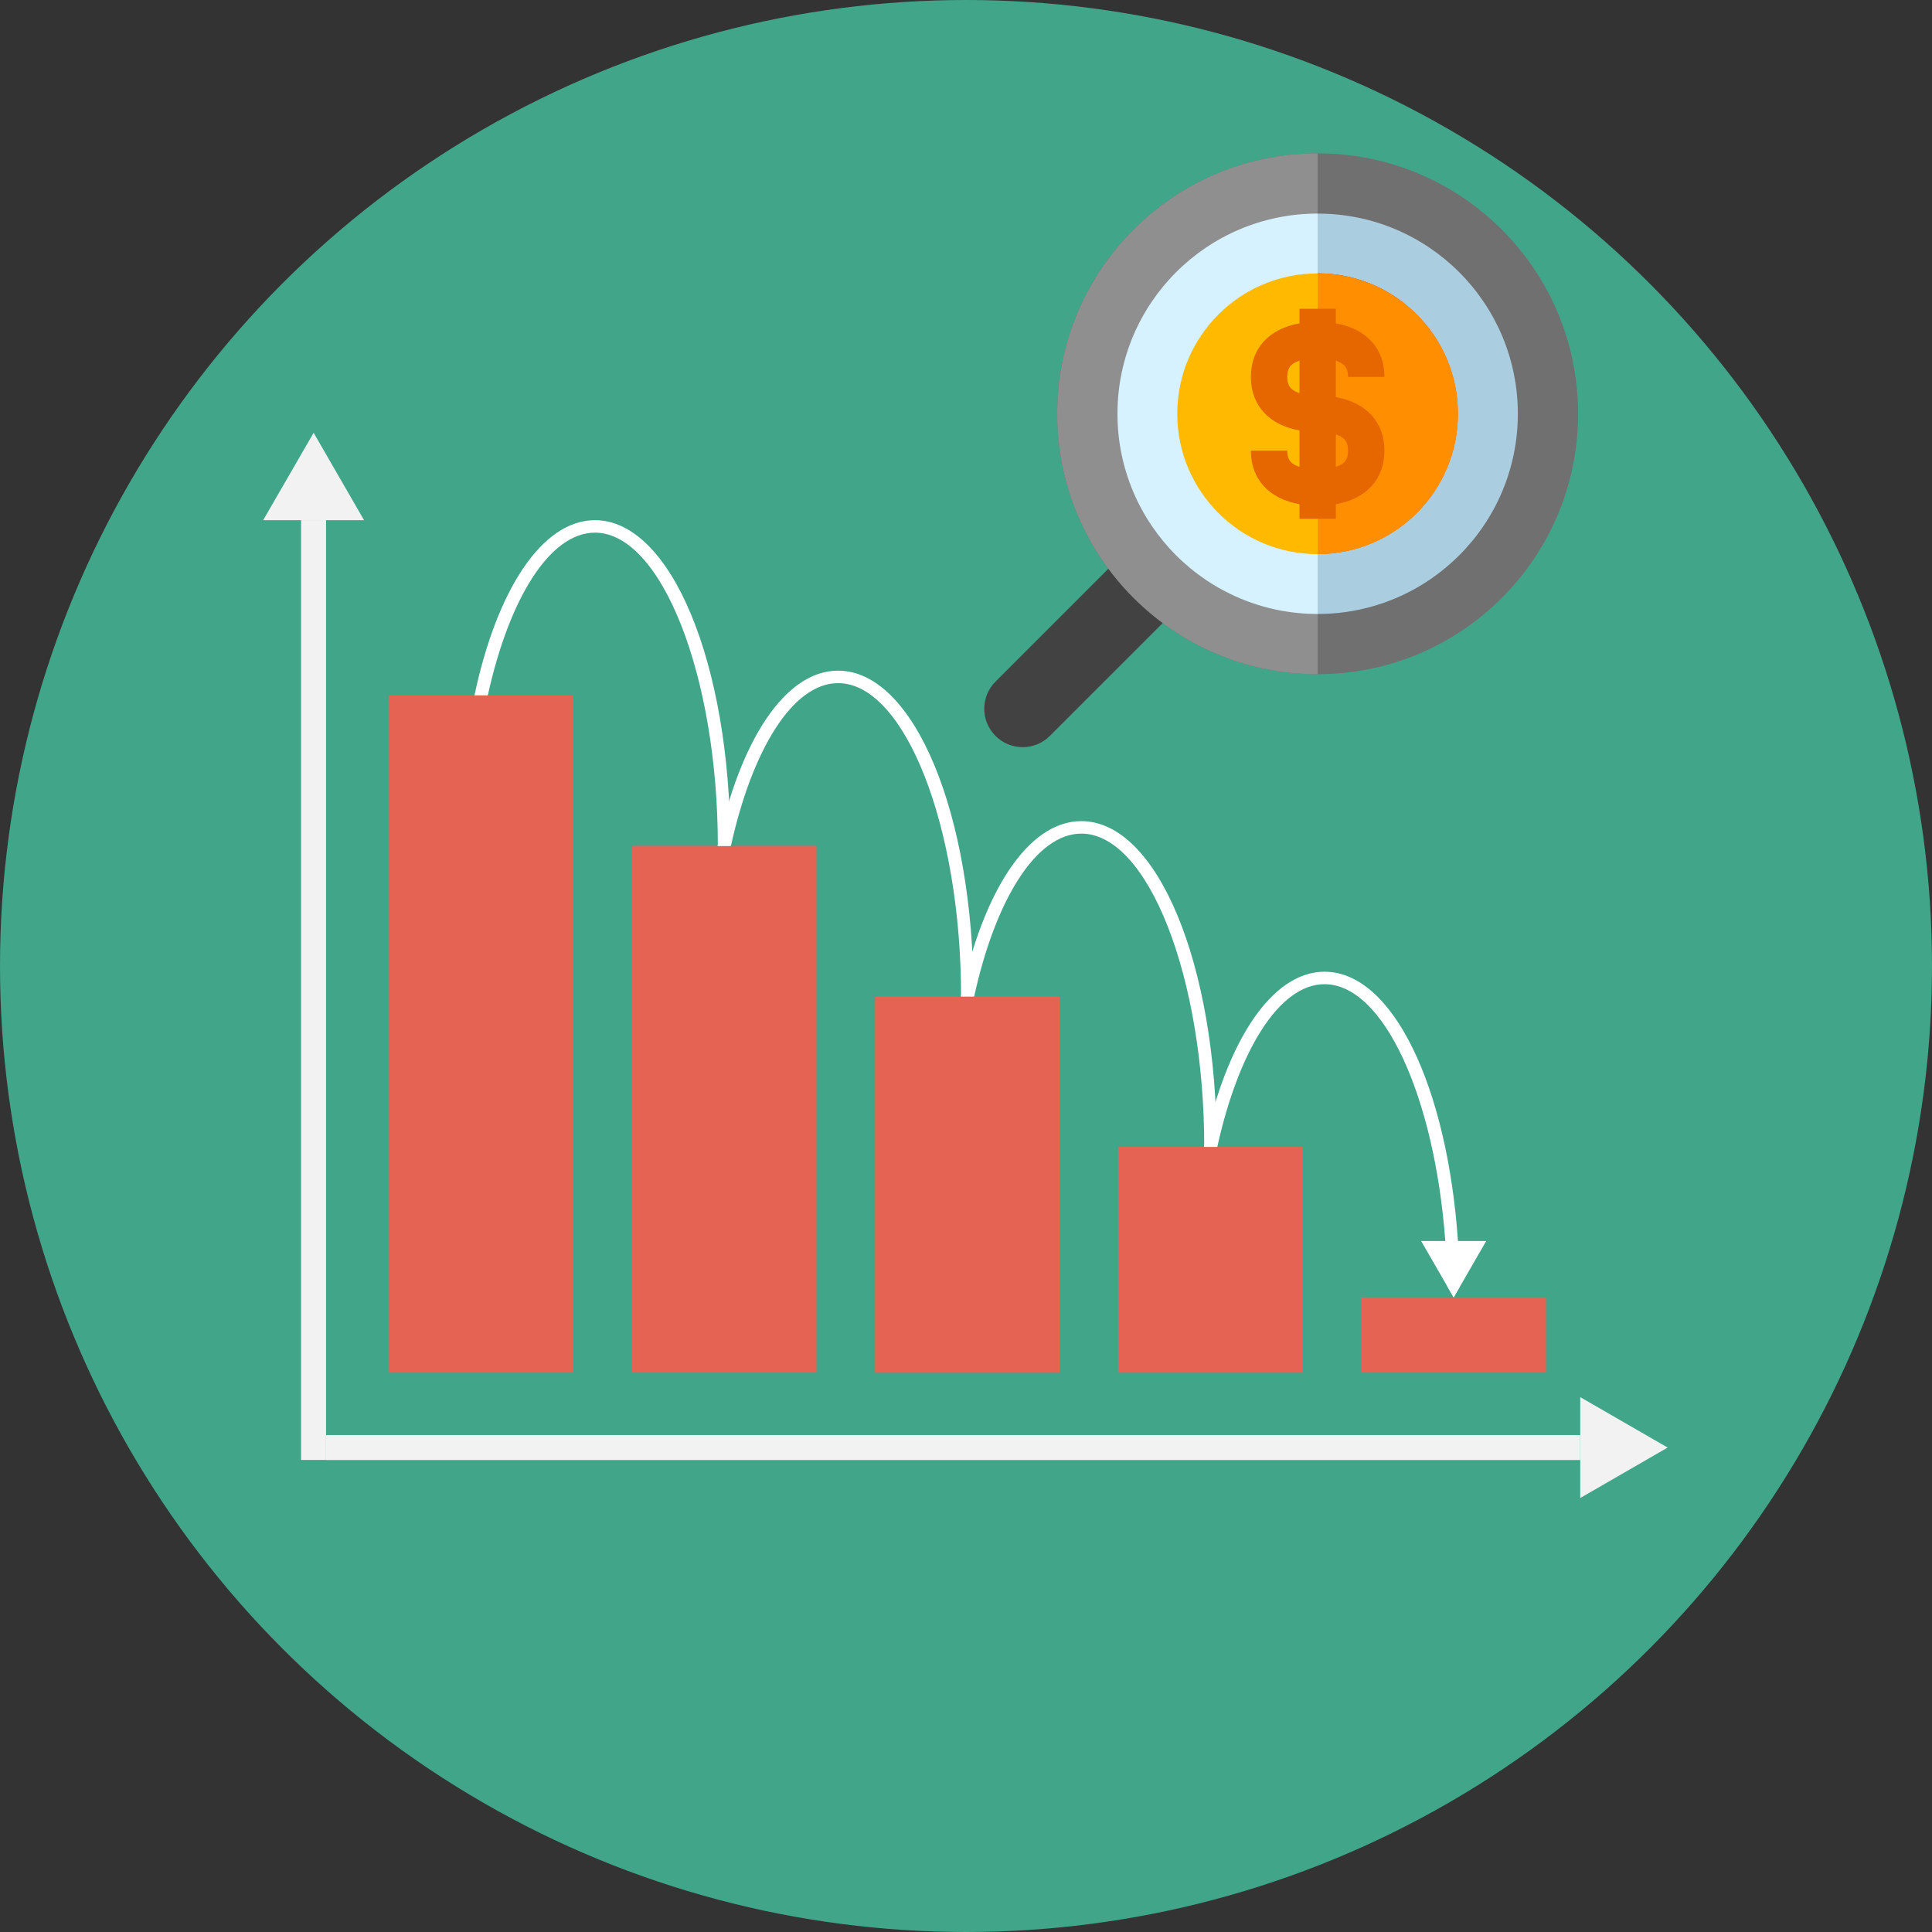 <?xml version="1.0" encoding="UTF-8" standalone="no"?>
<!-- Generator: Adobe Illustrator 19.0.0, SVG Export Plug-In . SVG Version: 6.00 Build 0)  -->

<svg
   xmlns:dc="http://purl.org/dc/elements/1.1/"
   xmlns:cc="http://creativecommons.org/ns#"
   xmlns:rdf="http://www.w3.org/1999/02/22-rdf-syntax-ns#"
   xmlns:svg="http://www.w3.org/2000/svg"
   xmlns="http://www.w3.org/2000/svg"
   xmlns:sodipodi="http://sodipodi.sourceforge.net/DTD/sodipodi-0.dtd"
   xmlns:inkscape="http://www.inkscape.org/namespaces/inkscape"
   version="1.1"
   id="Layer_1"
   x="0px"
   y="0px"
   viewBox="0 0 260 260"
   xml:space="preserve"
   inkscape:version="0.91 r13725"
   sodipodi:docname="cost-chart-icon.svg"
   width="260"
   height="260"><rect x="0" y="0" width="260" height="260" fill="#333333" stroke="none"/><defs
     id="defs7505" /><sodipodi:namedview
     pagecolor="#ffffff"
     bordercolor="#666666"
     borderopacity="1"
     objecttolerance="10"
     gridtolerance="10"
     guidetolerance="10"
     inkscape:pageopacity="0"
     inkscape:pageshadow="2"
     inkscape:window-width="1366"
     inkscape:window-height="745"
     id="namedview7503"
     showgrid="false"
     fit-margin-top="0"
     fit-margin-left="0"
     fit-margin-right="0"
     fit-margin-bottom="0"
     inkscape:zoom="1.3224141"
     inkscape:cx="159.64203"
     inkscape:cy="148.2148"
     inkscape:window-x="-8"
     inkscape:window-y="-8"
     inkscape:window-maximized="1"
     inkscape:current-layer="Layer_1" /><circle
     style="fill:#44c4a1;fill-opacity:0.784"
     cx="130"
     cy="130"
     r="130"
     id="circle7437" /><g
     id="g7439"
     style="fill:#e56353;fill-opacity:1"
     transform="scale(0.728,0.728)"><rect
       x="251.643"
       y="239.828"
       style="fill:#e56353;fill-opacity:1"
       width="34.139"
       height="13.908"
       id="rect7441" /><rect
       x="206.695"
       y="212.012"
       style="fill:#e56353;fill-opacity:1"
       width="34.144"
       height="41.73"
       id="rect7443" /><rect
       x="161.748"
       y="184.197"
       style="fill:#e56353;fill-opacity:1"
       width="34.142"
       height="69.563"
       id="rect7445" /><rect
       x="116.778"
       y="156.357"
       style="fill:#e56353;fill-opacity:1"
       width="34.149"
       height="97.376"
       id="rect7447" /><rect
       x="71.825"
       y="128.542"
       style="fill:#e56353;fill-opacity:1"
       width="34.142"
       height="125.196"
       id="rect7449" /></g><g
     id="g7451"
     transform="scale(0.728,0.728)"><path
       style="fill:#ffffff"
       d="m 154.924,123.975 c -9.834,0 -18.166,12.994 -22.277,32.386 l 2.471,0 c 3.924,-17.775 11.426,-30.08 19.806,-30.08 12.325,0 22.737,26.523 22.737,57.915 l 2.309,0 c 0,-33.769 -11.008,-60.221 -25.046,-60.221 z"
       id="path7453"
       inkscape:connector-curvature="0" /><path
       style="fill:#ffffff"
       d="m 199.894,151.791 c -9.831,0 -18.169,12.994 -22.279,32.409 l 2.471,0 c 3.899,-17.775 11.404,-30.1 19.808,-30.1 12.327,0 22.718,26.521 22.718,57.913 l 2.309,0 c -0.003,-33.768 -10.994,-60.222 -25.027,-60.222 z"
       id="path7455"
       inkscape:connector-curvature="0" /><path
       style="fill:#ffffff"
       d="m 269.514,229.396 c -1.991,-28.625 -12.096,-49.767 -24.66,-49.767 -9.831,0 -18.188,12.994 -22.294,32.384 l 2.466,0 c 3.929,-17.775 11.429,-30.078 19.828,-30.078 10.919,0 20.342,20.844 22.321,47.458 0.212,2.745 0.347,5.541 0.369,8.401 l 1.179,2.028 1.13,-1.982 c -0.022,-2.879 -0.132,-5.697 -0.339,-8.444 z"
       id="path7457"
       inkscape:connector-curvature="0" /><path
       style="fill:#ffffff"
       d="m 109.982,96.16 c -9.834,0 -18.169,12.994 -22.274,32.384 l 2.469,0 c 3.902,-17.772 11.402,-30.078 19.806,-30.078 12.303,0 22.715,26.521 22.715,57.895 l 2.309,0 C 135.006,122.617 124.015,96.16 109.982,96.16 Z"
       id="path7459"
       inkscape:connector-curvature="0" /><polygon
       style="fill:#ffffff"
       points="268.721,239.835 262.708,229.41 274.74,229.41 "
       id="polygon7461" /></g><g
     id="g7463"
     transform="scale(0.728,0.728)"><rect
       x="60.281"
       y="265.28"
       style="fill:#f2f2f2"
       width="231.828"
       height="4.618"
       id="rect7465" /><rect
       x="55.655"
       y="96.148"
       style="fill:#f2f2f2"
       width="4.618"
       height="173.735"
       id="rect7467" /><polygon
       style="fill:#f2f2f2"
       points="57.977,80.002 67.301,96.16 48.645,96.16 "
       id="polygon7469" /><polygon
       style="fill:#f2f2f2"
       points="308.278,267.591 292.116,276.921 292.116,258.265 "
       id="polygon7471" /></g><g
     id="g7473"
     transform="translate(0,-96.924)" /><g
     id="g7475"
     transform="translate(0,-96.924)" /><g
     id="g7477"
     transform="translate(0,-96.924)" /><g
     id="g7479"
     transform="translate(0,-96.924)" /><g
     id="g7481"
     transform="translate(0,-96.924)" /><g
     id="g7483"
     transform="translate(0,-96.924)" /><g
     id="g7485"
     transform="translate(0,-96.924)" /><g
     id="g7487"
     transform="translate(0,-96.924)" /><g
     id="g7489"
     transform="translate(0,-96.924)" /><g
     id="g7491"
     transform="translate(0,-96.924)" /><g
     id="g7493"
     transform="translate(0,-96.924)" /><g
     id="g7495"
     transform="translate(0,-96.924)" /><g
     id="g7497"
     transform="translate(0,-96.924)" /><g
     id="g7499"
     transform="translate(0,-96.924)" /><g
     id="g7501"
     transform="translate(0,-96.924)" /><circle
     style="fill:#707070"
     cx="177.324"
     cy="55.684"
     r="35.048"
     id="circle8681" /><path
     inkscape:connector-curvature="0"
     style="fill:#424242"
     d="m 133.972,91.727 20.805,-20.805 c 2.063,2.782 4.528,5.247 7.31,7.31 l -20.805,20.805 c -2.019,2.019 -5.291,2.019 -7.31,0 -2.019,-2.018 -2.019,-5.291 0,-7.31 z"
     id="path8683" /><circle
     style="fill:#abcde0"
     cx="177.324"
     cy="55.684"
     r="26.941"
     id="circle8685" /><g
     transform="matrix(0.156,0,0,0.156,132.458,20.636)"
     id="g8687"><circle
       style="fill:#e66600"
       cx="287.451"
       cy="224.549"
       r="121.041"
       id="circle8689" /><circle
       style="fill:#e66600"
       cx="287.451"
       cy="224.549"
       r="121.041"
       id="circle8691" /></g><circle
     style="fill:#ff8e00"
     cx="177.324"
     cy="55.684"
     r="18.892"
     id="circle8693" /><path
     inkscape:connector-curvature="0"
     style="fill:#8f8f8f"
     d="m 177.324,20.636 c -19.357,0 -35.048,15.692 -35.048,35.048 0,19.357 15.692,35.048 35.048,35.048 l 0,-70.096 z"
     id="path8695" /><path
     inkscape:connector-curvature="0"
     style="fill:#d6f1ff"
     d="m 177.324,28.743 c -14.879,0 -26.941,12.062 -26.941,26.941 0,14.879 12.062,26.941 26.941,26.941 l 0,-53.883 z"
     id="path8697" /><path
     inkscape:connector-curvature="0"
     style="fill:#ffba00"
     d="m 177.324,36.792 c -10.434,0 -18.892,8.458 -18.892,18.892 0,10.434 8.458,18.892 18.892,18.892 l 0,-37.785 z"
     id="path8699" /><path
     inkscape:connector-curvature="0"
     style="fill:#e66600"
     d="m 179.77,53.443 0,-4.908 c 0.318,0.105 0.595,0.233 0.821,0.384 0.409,0.273 0.827,0.7 0.827,1.802 l 4.893,0 c 0,-3.855 -2.449,-6.478 -6.54,-7.206 l 0,-1.964 -4.893,0 0,1.964 c -4.091,0.728 -6.54,3.351 -6.54,7.206 0,3.855 2.449,6.478 6.54,7.206 l 0,4.908 c -0.318,-0.105 -0.595,-0.233 -0.821,-0.384 -0.409,-0.273 -0.827,-0.7 -0.827,-1.802 l -4.893,0 c 0,3.855 2.449,6.478 6.54,7.206 l 0,1.965 4.893,0 0,-1.965 c 4.091,-0.728 6.54,-3.351 6.54,-7.206 0,-3.855 -2.449,-6.478 -6.54,-7.206 z m -5.713,-0.922 c -0.409,-0.273 -0.827,-0.7 -0.827,-1.802 0,-1.101 0.418,-1.529 0.827,-1.802 0.226,-0.151 0.502,-0.279 0.821,-0.384 l 0,4.371 c -0.318,-0.105 -0.595,-0.233 -0.821,-0.384 z m 6.534,9.928 c -0.226,0.151 -0.502,0.279 -0.821,0.384 l 0,-4.371 c 0.318,0.105 0.595,0.233 0.821,0.384 0.409,0.273 0.827,0.7 0.827,1.802 -1.6e-4,1.101 -0.418,1.529 -0.827,1.801 z"
     id="path8701" /></svg>
